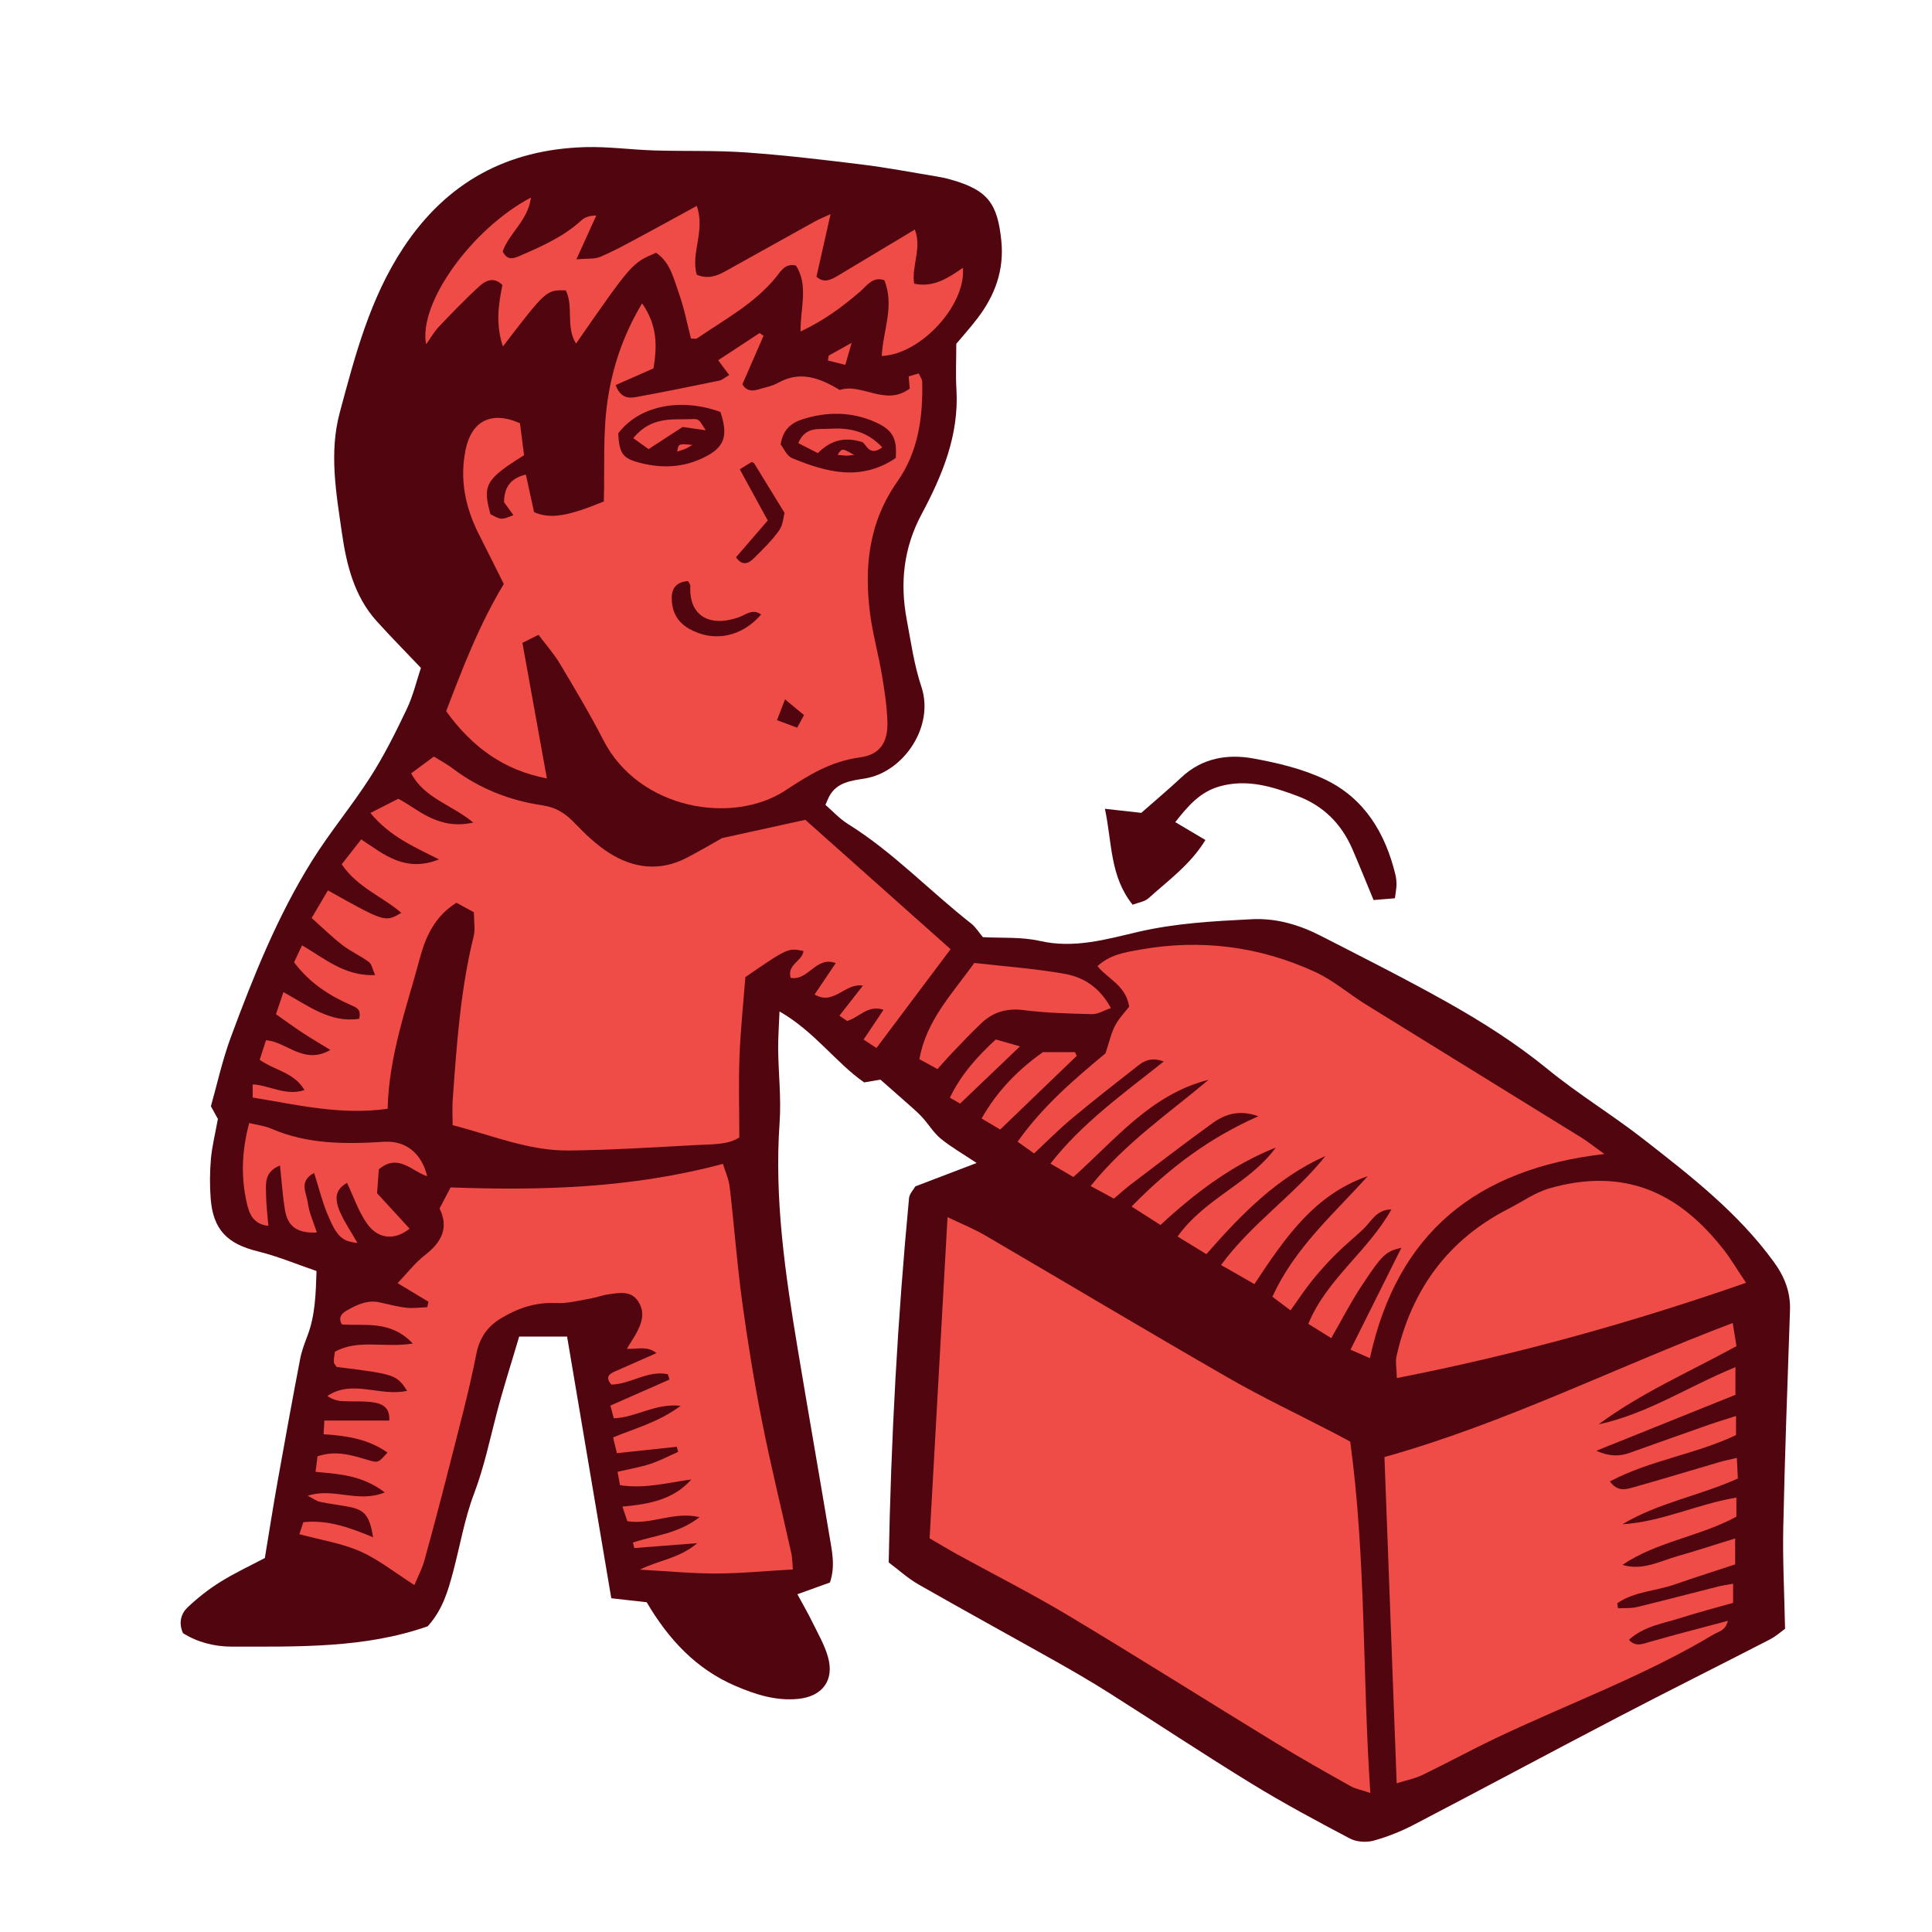 <svg version="1.1" id="svg" xmlns="http://www.w3.org/2000/svg" xmlns:xlink="http://www.w3.org/1999/xlink" x="0px" y="0px"
	 width="200px" height="200px" viewBox="0 0 200 200" enable-background="new 0 0 200 200" xml:space="preserve">
<path class="stroke" fill="#51050f"  d="M184.604,158.08c0.161-7.483,0.438-14.964,0.696-22.445c0.063-1.896-0.572-3.487-1.677-5.005
	c-3.696-5.081-8.593-8.883-13.47-12.688c-3.232-2.523-6.766-4.667-9.936-7.258c-3.305-2.702-6.875-4.956-10.566-7.023
	c-4.205-2.357-8.518-4.521-12.809-6.726c-2.265-1.166-4.637-1.908-7.252-1.777c-3.955,0.199-7.891,0.407-11.777,1.312
	c-3.322,0.775-6.62,1.744-10.162,0.938c-1.926-0.439-3.99-0.286-5.903-0.394c-0.453-0.538-0.762-1.058-1.206-1.405
	c-4.305-3.37-8.082-7.394-12.761-10.308c-0.878-0.548-1.601-1.348-2.334-1.981c0.216-0.488,0.292-0.688,0.391-0.875
	c0.796-1.493,2.329-1.63,3.714-1.858c3.982-0.656,7.209-5.381,5.828-9.498c-0.75-2.238-1.079-4.625-1.518-6.96
	c-0.712-3.793-0.323-7.415,1.538-10.895c2.15-4.022,3.89-8.197,3.61-12.929c-0.089-1.496-0.016-3.001-0.016-4.715
	c0.627-0.749,1.445-1.661,2.188-2.63c1.812-2.37,2.783-4.99,2.473-8.044c-0.399-3.929-1.449-5.258-5.27-6.337
	c-0.484-0.137-0.98-0.237-1.479-0.32c-2.559-0.421-5.11-0.912-7.682-1.228c-4-0.492-8.009-0.968-12.027-1.251
	c-3.153-0.222-6.33-0.109-9.494-0.207c-2.375-0.073-4.754-0.41-7.12-0.342c-8.044,0.231-14.339,3.611-18.837,10.428
	c-3.453,5.232-4.984,11.131-6.573,17.042c-1.122,4.17-0.372,8.338,0.218,12.451c0.469,3.263,1.26,6.548,3.587,9.134
	c1.438,1.596,2.952,3.125,4.593,4.855c-0.437,1.301-0.796,2.859-1.467,4.268c-1.139,2.395-2.332,4.787-3.757,7.017
	c-1.897,2.967-4.179,5.689-6.044,8.674c-3.566,5.711-6.066,11.949-8.396,18.238c-0.895,2.413-1.443,4.952-2.076,7.18
	c0.411,0.75,0.646,1.175,0.723,1.315c-0.289,1.601-0.611,2.865-0.722,4.147c-0.118,1.358-0.128,2.742-0.024,4.102
	c0.25,3.218,1.729,4.687,4.862,5.454c2.063,0.505,4.046,1.341,6.095,2.041c-0.076,2.431-0.145,4.569-0.912,6.628
	c-0.302,0.809-0.623,1.626-0.783,2.469c-0.811,4.241-1.588,8.489-2.344,12.739c-0.453,2.538-0.85,5.086-1.311,7.872
	c-1.436,0.76-3.07,1.522-4.592,2.466c-1.207,0.748-2.345,1.646-3.38,2.619c-0.694,0.652-0.987,1.587-0.507,2.689
	c1.496,0.951,3.266,1.4,5.056,1.4c6.877-0.002,13.789,0.179,20.28-2.105c1.553-1.715,2.102-3.66,2.624-5.608
	c0.726-2.714,1.187-5.523,2.179-8.132c1.032-2.718,1.611-5.518,2.338-8.299c0.684-2.629,1.523-5.218,2.33-7.952
	c1.736,0,3.201,0,4.961,0c1.528,9.055,3.042,18.021,4.574,27.089c1.457,0.163,2.648,0.298,3.664,0.412
	c2.288,3.881,5.135,6.927,9.201,8.668c2.066,0.885,4.189,1.57,6.498,1.335c2.509-0.256,3.764-1.946,3.058-4.377
	c-0.358-1.23-1.021-2.378-1.591-3.541c-0.463-0.946-0.994-1.858-1.564-2.912c1.28-0.464,2.336-0.845,3.369-1.218
	c0.577-1.693,0.211-3.257-0.047-4.801c-1.081-6.47-2.218-12.93-3.293-19.401c-1.289-7.747-2.428-15.5-1.871-23.409
	c0.176-2.504-0.117-5.041-0.149-7.562c-0.015-1.185,0.081-2.371,0.14-3.942c3.655,2.104,5.824,5.302,8.762,7.346
	c0.668-0.114,1.156-0.198,1.684-0.288c0.932,0.821,1.853,1.624,2.764,2.437c0.529,0.473,1.076,0.932,1.556,1.453
	c0.661,0.719,1.175,1.602,1.917,2.214c1.043,0.86,2.238,1.537,3.721,2.526c-2.247,0.857-4.234,1.617-6.346,2.422
	c-0.192,0.346-0.606,0.763-0.65,1.216c-1.182,12.473-1.876,24.972-2.104,37.712c1.007,0.754,1.968,1.64,3.071,2.271
	c4.75,2.713,9.551,5.34,14.318,8.024c1.82,1.026,3.628,2.078,5.393,3.195c4.933,3.122,9.797,6.354,14.771,9.404
	c3.316,2.032,6.75,3.875,10.191,5.688c0.681,0.359,1.7,0.425,2.451,0.22c1.449-0.397,2.875-0.975,4.21-1.67
	c7.024-3.663,14.002-7.415,21.026-11.079c5.232-2.73,10.518-5.363,15.764-8.068c0.663-0.342,1.235-0.858,1.594-1.113
	C184.713,164.843,184.531,161.458,184.604,158.08z"/>
<path class="stroke" fill="#51050f"  d="M118.904,92.978c2.043-1.846,4.334-3.477,5.881-6.023c-1.115-0.66-2.023-1.199-3.123-1.85
	c1.33-1.675,2.559-3.147,4.662-3.718c2.826-0.768,5.393,0.049,7.973,1.01c2.72,1.013,4.586,2.908,5.721,5.544
	c0.709,1.645,1.375,3.309,2.174,5.231c0.668-0.056,1.438-0.119,2.21-0.184c0.081-0.652,0.157-1.005,0.161-1.358
	c0.004-0.357-0.024-0.723-0.107-1.069c-1.043-4.32-3.214-7.936-7.303-9.876c-2.297-1.091-4.88-1.708-7.402-2.166
	c-2.684-0.489-5.305-0.052-7.445,1.949c-1.301,1.216-2.666,2.362-4.161,3.68c-0.966-0.108-2.19-0.245-3.765-0.422
	c0.758,3.579,0.506,6.97,2.867,9.929C117.799,93.439,118.486,93.356,118.904,92.978z"/>
<path fill-rule="evenodd" clip-rule="evenodd" fill="#f04c47" class="fill" d="M35.373,89.471c0.699-0.895,1.311-1.673,2.02-2.579
	c2.357,1.568,4.56,3.464,8.053,2.075c-2.665-1.353-5.056-2.352-7.105-4.806c0.874-0.445,1.715-0.874,2.887-1.471
	c1.896,0.935,4.051,3.303,7.766,2.459c-2.305-1.898-5.059-2.504-6.43-5.093c0.771-0.57,1.502-1.111,2.346-1.736
	c0.67,0.417,1.361,0.779,1.975,1.244c2.766,2.096,5.91,3.312,9.3,3.81c1.404,0.206,2.349,0.843,3.285,1.814
	c1.093,1.133,2.257,2.259,3.575,3.098c2.521,1.605,5.252,1.954,8.016,0.525c1.469-0.759,2.891-1.605,3.688-2.051
	c3.179-0.699,5.685-1.249,8.617-1.893c4.779,4.256,9.82,8.745,15.038,13.392c-2.595,3.458-5.074,6.763-7.673,10.227
	c-0.336-0.219-0.768-0.5-1.334-0.869c0.729-1.085,1.352-2.017,2.066-3.084c-1.635-0.544-2.475,0.77-3.768,1.16
	c-0.188-0.13-0.461-0.32-0.796-0.552c0.804-1.029,1.544-1.975,2.428-3.107c-1.886-0.318-2.968,2.097-5.001,0.916
	c0.752-1.118,1.449-2.151,2.187-3.247c-2.026-0.786-2.837,1.87-4.666,1.523c-0.394-1.405,1.239-1.727,1.325-2.784
	c-1.609-0.315-1.609-0.315-6.013,2.708c-0.198,2.58-0.493,5.364-0.604,8.155c-0.106,2.724-0.022,5.455-0.022,8.443
	c-1.156,0.761-2.763,0.7-4.311,0.78c-4.461,0.232-8.922,0.529-13.387,0.571c-4.094,0.039-7.873-1.567-11.978-2.622
	c0-0.947-0.052-1.796,0.009-2.638c0.408-5.674,0.793-11.35,2.166-16.905c0.184-0.739,0.025-1.562,0.025-2.502
	c-0.58-0.314-1.191-0.645-1.808-0.979c-2.226,1.387-3.187,3.495-3.78,5.719c-1.354,5.069-3.202,10.034-3.342,15.606
	c-4.829,0.688-9.346-0.404-13.969-1.163c0-0.536,0-0.858,0-1.361c1.781,0.104,3.417,1.233,5.365,0.59
	c-1.076-1.831-3.065-2.019-4.641-3.137c0.22-0.679,0.43-1.324,0.656-2.024c2.194,0.179,3.902,2.59,6.663,1.006
	c-1.163-0.715-2.056-1.234-2.915-1.801c-0.886-0.583-1.74-1.212-2.717-1.898c0.271-0.8,0.486-1.442,0.772-2.288
	c2.575,1.42,4.854,3.217,7.836,2.763c0.263-0.989-0.312-1.184-0.839-1.414c-2.271-0.994-4.302-2.309-5.895-4.438
	c0.234-0.5,0.498-1.059,0.826-1.753c2.361,1.376,4.413,3.212,7.566,3.081c-0.27-0.592-0.344-1.131-0.65-1.359
	c-0.863-0.641-1.876-1.083-2.727-1.737c-1.066-0.821-2.031-1.775-3.197-2.812c0.642-1.089,1.164-1.976,1.684-2.858
	c5.922,3.308,5.922,3.308,7.596,2.321C39.589,92.801,37.025,91.902,35.373,89.471z"/>
<path fill-rule="evenodd" clip-rule="evenodd" fill="#f04c47" class="fill" d="M139.775,149.238c1.643,12.108,1.254,24.054,2.08,36.37
	c-0.945-0.321-1.555-0.43-2.063-0.717c-2.565-1.445-5.138-2.887-7.649-4.422c-7.191-4.394-14.316-8.896-21.545-13.228
	c-3.768-2.258-7.697-4.243-11.55-6.361c-0.88-0.484-1.739-1.008-2.815-1.635c0.609-10.916,1.221-21.873,1.855-33.247
	c1.466,0.704,2.716,1.201,3.865,1.873c8.4,4.906,16.75,9.9,25.182,14.75c3.559,2.046,7.279,3.806,10.924,5.699
	C138.629,148.614,139.191,148.925,139.775,149.238z"/>
<path fill-rule="evenodd" clip-rule="evenodd" fill="#f04c47" class="fill" d="M66.469,31.402c1.615,2.332,1.546,4.433,1.184,6.732
	c-1.314,0.581-2.622,1.158-3.92,1.73c0.456,1.26,1.256,1.395,2.055,1.25c2.892-0.526,5.775-1.112,8.655-1.707
	c0.325-0.067,0.608-0.332,1.048-0.584c-0.377-0.505-0.695-0.932-1.145-1.533c1.462-0.96,2.874-1.887,4.287-2.814
	c0.137,0.096,0.272,0.192,0.408,0.288c-0.726,1.663-1.451,3.326-2.188,5.013c0.378,0.674,0.97,0.746,1.647,0.539
	c0.688-0.211,1.43-0.337,2.043-0.683c2.27-1.271,4.281-0.535,6.387,0.74c2.295-0.764,4.732,1.74,7.248-0.152
	c-0.034-0.371-0.071-0.764-0.117-1.252c0.323-0.097,0.645-0.192,1.043-0.312c0.154,0.351,0.353,0.599,0.358,0.852
	c0.094,3.673-0.413,7.283-2.556,10.322c-2.995,4.253-3.477,8.911-2.82,13.825c0.276,2.063,0.849,4.086,1.196,6.142
	c0.274,1.624,0.528,3.266,0.581,4.907c0.068,2.107-0.733,3.415-2.844,3.7c-2.971,0.4-5.264,1.797-7.7,3.409
	c-5.435,3.595-15.159,2.032-18.871-5.216c-1.38-2.691-2.938-5.292-4.487-7.89c-0.617-1.033-1.431-1.948-2.214-2.994
	c-0.581,0.29-0.995,0.497-1.669,0.834c0.834,4.619,1.66,9.192,2.534,14.034c-4.487-0.857-7.747-3.255-10.426-6.957
	c1.723-4.516,3.44-8.99,5.968-13.17c-0.9-1.798-1.731-3.47-2.575-5.134c-1.409-2.782-2.02-5.684-1.376-8.787
	c0.614-2.956,2.665-4.037,5.622-2.721c0.134,1.042,0.284,2.221,0.423,3.313c-3.981,2.479-4.316,3.09-3.477,6.103
	c1.125,0.603,1.125,0.603,2.377,0.098c-0.332-0.459-0.645-0.889-0.973-1.344c0.025-1.433,0.566-2.452,2.26-2.855
	c0.303,1.385,0.587,2.68,0.852,3.889c1.688,0.733,3.445,0.44,7.221-1.104c0.101-3.514-0.119-7.048,0.391-10.473
	C63.398,38.077,64.469,34.762,66.469,31.402z M92.727,47.416c0.158-2.103-0.354-2.966-2.254-3.779
	c-2.412-1.031-4.889-1.023-7.361-0.245c-1.146,0.36-2.062,1.022-2.299,2.618c0.312,0.391,0.631,1.188,1.186,1.416
	C85.518,48.877,89.089,49.871,92.727,47.416z M74.586,42.65c-4.176-1.525-8.441-0.633-10.588,2.212
	c0.105,1.937,0.405,2.513,1.871,2.945c2.27,0.668,4.559,0.674,6.745-0.326C74.988,46.396,75.43,45.233,74.586,42.65z M76.582,48.585
	c1.012,1.852,1.9,3.476,2.895,5.294c-1.085,1.257-2.193,2.542-3.289,3.812c0.664,0.949,1.312,0.64,1.863,0.09
	c0.914-0.915,1.861-1.825,2.605-2.871c0.414-0.58,0.449-1.431,0.558-1.822c-1.188-1.942-2.159-3.53-3.136-5.114
	c-0.033-0.053-0.123-0.07-0.271-0.149C77.502,48.015,77.156,48.23,76.582,48.585z M78.791,63.615
	c-0.898-0.658-1.611,0.048-2.369,0.306c-3.107,1.06-5.141-0.291-4.955-3.291c0.006-0.113-0.113-0.234-0.237-0.472
	c-1.054,0.062-1.686,0.596-1.692,1.707c-0.008,1.383,0.521,2.492,1.785,3.217C73.828,66.52,76.758,65.972,78.791,63.615z
	 M81.264,72.394c-0.346,0.896-0.56,1.453-0.829,2.156c0.853,0.319,1.425,0.532,2.087,0.779c0.263-0.482,0.454-0.832,0.71-1.304
	C82.68,73.569,82.203,73.173,81.264,72.394z"/>
<path fill-rule="evenodd" clip-rule="evenodd" fill="#f04c47" class="fill" d="M166.083,119.463c-13.185,1.521-21.434,8.112-24.272,21.134
	c-0.522-0.229-1.135-0.497-2.006-0.877c1.801-3.606,3.518-7.044,5.271-10.559c-1.629,0.401-1.953,0.651-4.176,4.029
	c-1.094,1.664-2.005,3.448-3.09,5.336c-0.787-0.492-1.557-0.973-2.373-1.484c1.914-4.647,6.157-7.484,8.605-11.846
	c-1.588,0.022-2.076,1.25-2.895,2.021c-0.943,0.889-1.953,1.71-2.869,2.625c-0.865,0.862-1.688,1.774-2.453,2.725
	c-0.76,0.942-1.426,1.959-2.23,3.079c-0.675-0.506-1.226-0.919-1.873-1.405c2.285-5.053,6.338-8.552,9.863-12.485
	c-5.555,1.913-8.624,6.476-11.727,11.172c-1.196-0.683-2.231-1.273-3.457-1.974c3.206-4.352,7.595-7.252,10.814-11.286
	c-4.977,2.206-8.676,5.99-12.332,10.159c-1.036-0.633-1.965-1.203-2.977-1.822c2.811-3.968,7.462-5.477,10.158-9.21
	c-4.516,1.794-8.324,4.677-11.932,8.014c-1.021-0.651-1.9-1.212-2.991-1.91c3.854-3.949,7.975-7.071,13.124-9.347
	c-2.004-0.711-3.471-0.203-4.754,0.72c-2.859,2.057-5.646,4.213-8.453,6.341c-0.564,0.429-1.091,0.912-1.75,1.467
	c-0.758-0.411-1.479-0.801-2.406-1.303c3.588-4.472,8.088-7.518,12.205-10.995c-5.971,1.499-9.645,6.198-13.994,10.06
	c-0.768-0.449-1.438-0.841-2.37-1.387c3.289-4.217,7.504-7.2,11.728-10.572c-1.208-0.446-1.961-0.119-2.617,0.394
	c-2.322,1.815-4.643,3.632-6.906,5.518c-1.322,1.101-2.535,2.333-3.906,3.608c-0.552-0.394-1.046-0.748-1.701-1.216
	c2.688-3.794,6.096-6.646,9.096-9.143c0.433-1.283,0.607-2.154,1.01-2.902c0.42-0.777,1.061-1.434,1.445-1.935
	c-0.354-2.214-2.166-2.824-3.279-4.189c1.287-1.211,2.904-1.444,4.373-1.708c6.27-1.127,12.373-0.357,18.152,2.302
	c1.877,0.864,3.492,2.28,5.267,3.379c7.413,4.593,14.844,9.157,22.259,13.746C164.379,118.18,165.037,118.712,166.083,119.463z"/>
<path fill-rule="evenodd" clip-rule="evenodd" fill="#f04c47" class="fill" d="M82.079,162.466c-2.812,0.161-5.382,0.417-7.952,0.423
	c-2.5,0.006-5.002-0.242-7.889-0.399c1.988-1,4.039-1.133,5.947-2.742c-2.512,0.194-4.52,0.35-6.528,0.505
	c-0.046-0.19-0.091-0.381-0.136-0.571c2.207-0.731,4.666-0.894,6.901-2.63c-2.749-0.62-4.966,0.819-7.479,0.423
	c-0.133-0.394-0.298-0.879-0.512-1.512c2.774-0.252,5.277-0.713,7.141-2.812c-2.434,0.327-4.82,0.997-7.389,0.592
	c-0.078-0.43-0.152-0.821-0.256-1.386c1.205-0.281,2.328-0.465,3.395-0.814c0.99-0.324,1.924-0.823,2.882-1.246
	c-0.048-0.176-0.095-0.352-0.142-0.528c-2.013,0.215-4.026,0.431-6.199,0.663c-0.137-0.561-0.26-1.065-0.397-1.631
	c2.353-0.972,4.718-1.579,6.996-3.272c-2.659-0.292-4.581,1.208-6.923,1.292c-0.119-0.445-0.234-0.883-0.349-1.315
	c2.112-0.932,4.113-1.812,6.113-2.694c-0.058-0.185-0.115-0.369-0.171-0.554c-2.058-0.443-3.871,1.042-5.846,1.071
	c-0.592-0.691-0.318-1.059,0.337-1.344c1.38-0.599,2.753-1.214,4.333-1.913c-0.992-0.787-1.934-0.381-3.07-0.441
	c0.359-0.583,0.645-1.012,0.898-1.459c0.629-1.107,1.061-2.265,0.279-3.459c-0.729-1.116-1.89-0.88-2.954-0.745
	c-0.71,0.09-1.396,0.361-2.103,0.481c-1.131,0.191-2.28,0.499-3.406,0.443c-2.117-0.104-3.98,0.513-5.735,1.575
	c-1.408,0.852-2.229,2.007-2.569,3.753c-0.759,3.882-1.807,7.709-2.777,11.548c-0.83,3.279-1.697,6.55-2.598,9.811
	c-0.225,0.813-0.636,1.575-1.023,2.507c-1.971-1.254-3.674-2.632-5.608-3.488c-1.929-0.853-4.089-1.18-6.298-1.779
	c0.153-0.465,0.279-0.844,0.412-1.243c2.535-0.269,4.82,0.562,7.224,1.565c-0.38-2.269-0.874-2.836-2.511-3.158
	c-0.99-0.193-1.997-0.302-2.984-0.511c-0.361-0.076-0.686-0.329-1.279-0.63c2.684-0.885,5.188,0.793,7.98-0.348
	c-2.344-1.783-4.695-1.895-7.169-2.131c0.08-0.621,0.147-1.132,0.208-1.605c1.909-0.653,3.559-0.108,5.217,0.38
	c1.066,0.313,1.07,0.301,2.023-0.771c-1.971-1.387-4.192-1.745-6.613-1.895c0.027-0.488,0.049-0.868,0.078-1.415
	c2.302,0,4.501,0,6.719,0c0.109-1.435-0.834-1.799-1.885-1.918c-0.999-0.113-2.019-0.033-3.025-0.097
	c-0.51-0.032-1.011-0.195-1.499-0.529c2.614-1.757,5.487,0.102,8.259-0.539c-1.102-1.669-1.253-1.718-7.297-2.469
	c-0.094-0.155-0.285-0.331-0.293-0.515c-0.018-0.345,0.071-0.694,0.117-1.059c2.416-1.337,5.087-0.367,8.062-0.849
	c-2.335-2.451-4.923-1.796-7.341-1.977c-0.374-0.62-0.107-1.094,0.441-1.406c1.069-0.61,2.172-1.163,3.479-0.877
	c0.915,0.2,1.824,0.45,2.75,0.555c0.712,0.081,1.443-0.031,2.167-0.057c0.042-0.189,0.083-0.378,0.124-0.567
	c-1.01-0.607-2.02-1.215-3.195-1.922c0.975-1.017,1.801-2.107,2.846-2.916c1.691-1.31,2.484-2.79,1.498-4.812
	c0.391-0.749,0.722-1.379,1.141-2.182c9.371,0.337,18.717,0.095,28.191-2.437c0.223,0.741,0.604,1.557,0.702,2.406
	c0.463,3.937,0.751,7.896,1.286,11.822c0.564,4.14,1.236,8.271,2.047,12.37c0.91,4.595,2.032,9.147,3.048,13.721
	C82.01,161.212,82.003,161.643,82.079,162.466z"/>
<path fill-rule="evenodd" clip-rule="evenodd" fill="#f04c47" class="fill" d="M167.953,157.789c4.051-0.24,7.703-2.075,11.797-2.761
	c0,0.73,0,1.343,0,1.977c-3.775,2.06-8.193,2.553-11.797,4.991c2.084,0.633,3.867-0.384,5.723-0.91
	c1.92-0.545,3.815-1.17,5.946-1.83c0,0.987,0,1.733,0,2.691c-2.053,0.677-4.161,1.34-6.245,2.071
	c-1.973,0.693-4.188,0.721-5.963,1.952c0.027,0.172,0.055,0.346,0.081,0.519c0.653-0.037,1.33,0.024,1.954-0.126
	c2.801-0.675,5.586-1.415,8.381-2.119c0.473-0.12,0.961-0.181,1.581-0.295c0,0.667,0,1.202,0,1.976
	c-1.868,0.534-3.735,1.021-5.571,1.605c-1.761,0.559-3.661,0.818-5.217,2.226c0.712,0.758,1.382,0.437,2.131,0.221
	c2.609-0.75,5.24-1.421,8.117-2.191c-0.275,1.056-0.979,1.109-1.464,1.401c-7.196,4.317-15.082,7.183-22.622,10.776
	c-2.535,1.208-5.002,2.559-7.531,3.779c-0.803,0.388-1.709,0.56-2.67,0.864c-0.428-11.419-0.846-22.549-1.266-33.771
	c12.549-3.517,23.938-9.294,36.052-13.88c0.165,1.023,0.273,1.692,0.388,2.397c-4.881,2.681-9.881,4.836-14.27,8.098
	c5.014-1.068,9.277-3.926,14.166-5.922c0,1.035,0,1.901,0,2.863c-4.66,1.875-9.355,3.763-14.402,5.792
	c1.4,0.618,2.416,0.586,3.461,0.212c2.713-0.969,5.428-1.936,8.146-2.889c0.874-0.306,1.761-0.57,2.856-0.922
	c0,0.828,0,1.418,0,1.974c-4.215,2.005-8.873,2.584-13.057,4.798c0.793,1.105,1.676,0.823,2.455,0.604
	c2.979-0.84,5.939-1.742,8.91-2.611c0.531-0.155,1.074-0.26,1.774-0.426c0.041,0.81,0.071,1.432,0.106,2.131
	C175.96,154.836,171.674,155.559,167.953,157.789z"/>
<path fill-rule="evenodd" clip-rule="evenodd" fill="#f04c47" class="fill" d="M180.748,132.795c-11.973,4.168-23.753,7.434-36.145,9.861
	c-0.021-0.975-0.172-1.666-0.03-2.292c1.549-6.831,5.287-12.016,11.593-15.236c1.408-0.72,2.744-1.68,4.235-2.111
	c1.761-0.51,3.661-0.813,5.492-0.773c5.382,0.116,9.308,3.012,12.503,7.074C179.145,130.269,179.759,131.323,180.748,132.795z"/>
<path fill-rule="evenodd" clip-rule="evenodd" fill="#f04c47" class="fill" d="M59.669,26.844c1.126-0.1,1.86-0.004,2.452-0.25
	c1.322-0.549,2.584-1.248,3.851-1.924c2.006-1.071,3.993-2.174,6.156-3.354c0.913,2.598-0.642,4.838-0.006,7.117
	c1.061,0.466,1.993,0.187,2.896-0.313c3.146-1.745,6.285-3.5,9.43-5.245c0.351-0.194,0.729-0.338,1.532-0.707
	c-0.54,2.39-0.989,4.388-1.46,6.469c0.672,0.649,1.377,0.404,2.089-0.021c2.161-1.295,4.322-2.589,6.482-3.883
	c0.483-0.29,0.966-0.583,1.607-0.969c0.765,1.93-0.359,3.748-0.062,5.605c2.054,0.421,3.533-0.609,5.045-1.643
	c0.332,3.843-4.358,8.966-8.402,9.123c0.121-2.596,1.35-5.173,0.268-7.843c-1.209-0.415-1.807,0.573-2.52,1.187
	c-1.8,1.55-3.684,2.959-6.154,4.124c-0.029-2.421,0.85-4.744-0.473-6.826c-1.15-0.261-1.562,0.587-2.092,1.233
	c-2.238,2.73-5.323,4.367-8.166,6.315c-0.095,0.065-0.271,0.009-0.611,0.009c-0.398-1.535-0.705-3.153-1.251-4.686
	c-0.543-1.519-0.888-3.212-2.362-4.194c-2.5,1.064-2.5,1.064-8.288,9.4c-1.093-1.759-0.222-3.847-1.059-5.508
	c-2.021-0.052-2.021-0.052-6.51,5.808c-0.759-2.266-0.469-4.317-0.051-6.354c-0.866-0.896-1.73-0.469-2.34,0.08
	c-1.486,1.342-2.874,2.796-4.257,4.247c-0.475,0.5-0.818,1.126-1.3,1.805c-0.828-4.229,4.697-11.939,10.85-15.198
	c-0.286,2.358-2.268,3.682-2.927,5.585c0.501,0.982,1.128,0.736,1.854,0.421c2.249-0.978,4.479-1.967,6.316-3.659
	c0.338-0.311,0.814-0.47,1.521-0.485C61.105,23.682,60.482,25.054,59.669,26.844z"/>
<path fill-rule="evenodd" clip-rule="evenodd" fill="#f04c47" class="fill" d="M28.984,120.649c-1.67,0.682-1.45,1.911-1.443,2.981
	c0.008,1.059,0.149,2.117,0.24,3.267c-1.58-0.162-1.982-1.262-2.236-2.38c-0.615-2.71-0.515-5.414,0.252-8.259
	c0.804,0.197,1.592,0.28,2.283,0.58c3.762,1.632,7.693,1.609,11.672,1.361c2.256-0.141,3.89,1.179,4.474,3.568
	c-1.63-0.539-3.013-2.41-5.012-0.715c-0.048,0.66-0.104,1.432-0.179,2.471c1.072,1.168,2.221,2.421,3.365,3.667
	c-1.432,1.172-3.156,1.161-4.338-0.435c-0.941-1.269-1.443-2.863-2.138-4.307c-1.114,0.644-1.399,1.484-0.711,3.048
	c0.485,1.099,1.18,2.105,1.792,3.172c-1.566-0.165-2.115-0.607-3.081-2.918c-0.569-1.361-0.923-2.812-1.405-4.326
	c-1.641,0.849-0.777,2.103-0.654,3.084c0.129,1.035,0.6,2.027,0.936,3.081c-2.011,0.094-3.01-0.604-3.302-2.331
	C29.26,123.845,29.174,122.407,28.984,120.649z"/>
<path fill-rule="evenodd" clip-rule="evenodd" fill="#f04c47" class="fill" d="M100.864,99.684c3.136,0.362,6.284,0.582,9.372,1.133
	c1.912,0.341,3.596,1.371,4.762,3.538c-0.74,0.252-1.344,0.642-1.936,0.628c-2.369-0.057-4.75-0.12-7.098-0.416
	c-1.725-0.217-3.135,0.184-4.351,1.328c-1.045,0.982-2.026,2.033-3.022,3.068c-0.491,0.511-0.954,1.052-1.543,1.706
	c-0.665-0.363-1.255-0.686-1.875-1.025C95.888,105.68,98.459,103.006,100.864,99.684z"/>
<path fill-rule="evenodd" clip-rule="evenodd" fill="#f04c47" class="fill" d="M111.457,109.31c-2.614,2.515-5.229,5.03-7.916,7.616
	c-0.688-0.408-1.217-0.721-1.928-1.141c1.628-2.856,3.742-5.019,6.348-6.867c1.079,0,2.203,0,3.327,0
	C111.345,109.049,111.4,109.179,111.457,109.31z"/>
<path fill-rule="evenodd" clip-rule="evenodd" fill="#f04c47" class="fill" d="M99.387,114.242c-0.176-0.102-0.529-0.305-1.055-0.608
	c1.145-2.376,2.783-4.215,4.749-6.026c0.812,0.23,1.614,0.459,2.506,0.712C103.52,110.294,101.572,112.153,99.387,114.242z"/>
<path fill-rule="evenodd" clip-rule="evenodd" fill="#f04c47" class="fill" d="M85.791,36.808c0.662-0.368,1.324-0.736,2.371-1.318
	c-0.275,0.952-0.437,1.511-0.658,2.284c-0.701-0.179-1.252-0.319-1.802-0.459C85.732,37.146,85.761,36.977,85.791,36.808z"/>
<path fill-rule="evenodd" clip-rule="evenodd" fill="#f04c47" class="fill" d="M91.332,46.309c-1.46,1.089-1.697-0.56-2.154-0.571
	c-1.924-0.567-3.268-0.066-4.517,1.167c-0.681-0.348-1.335-0.681-2.022-1.032c0.718-1.741,2.113-1.421,3.23-1.489
	C87.818,44.264,89.697,44.564,91.332,46.309z"/>
<path fill-rule="evenodd" clip-rule="evenodd" fill="#f04c47" class="fill" d="M65.551,45.359c1.898-2.308,4.09-1.885,6.117-1.975
	c0.686-0.031,0.688,0.043,1.385,1.159c-0.81-0.118-1.484-0.215-2.387-0.345c-0.996,0.646-2.107,1.369-3.529,2.294
	C66.842,46.283,66.285,45.884,65.551,45.359z"/>
<path fill-rule="evenodd" clip-rule="evenodd" fill="#f04c47" class="fill" d="M71.68,46.061c-0.395,0.22-0.566,0.337-0.754,0.413
	c-0.258,0.104-0.526,0.177-0.824,0.274C70.241,45.919,70.241,45.919,71.68,46.061z"/>
<path fill-rule="evenodd" clip-rule="evenodd" fill="#f04c47" class="fill" d="M88.424,47.097c-0.449,0.04-0.654,0.077-0.856,0.07
	c-0.277-0.01-0.553-0.053-0.864-0.085C87.168,46.381,87.168,46.381,88.424,47.097z"/>
</svg>
